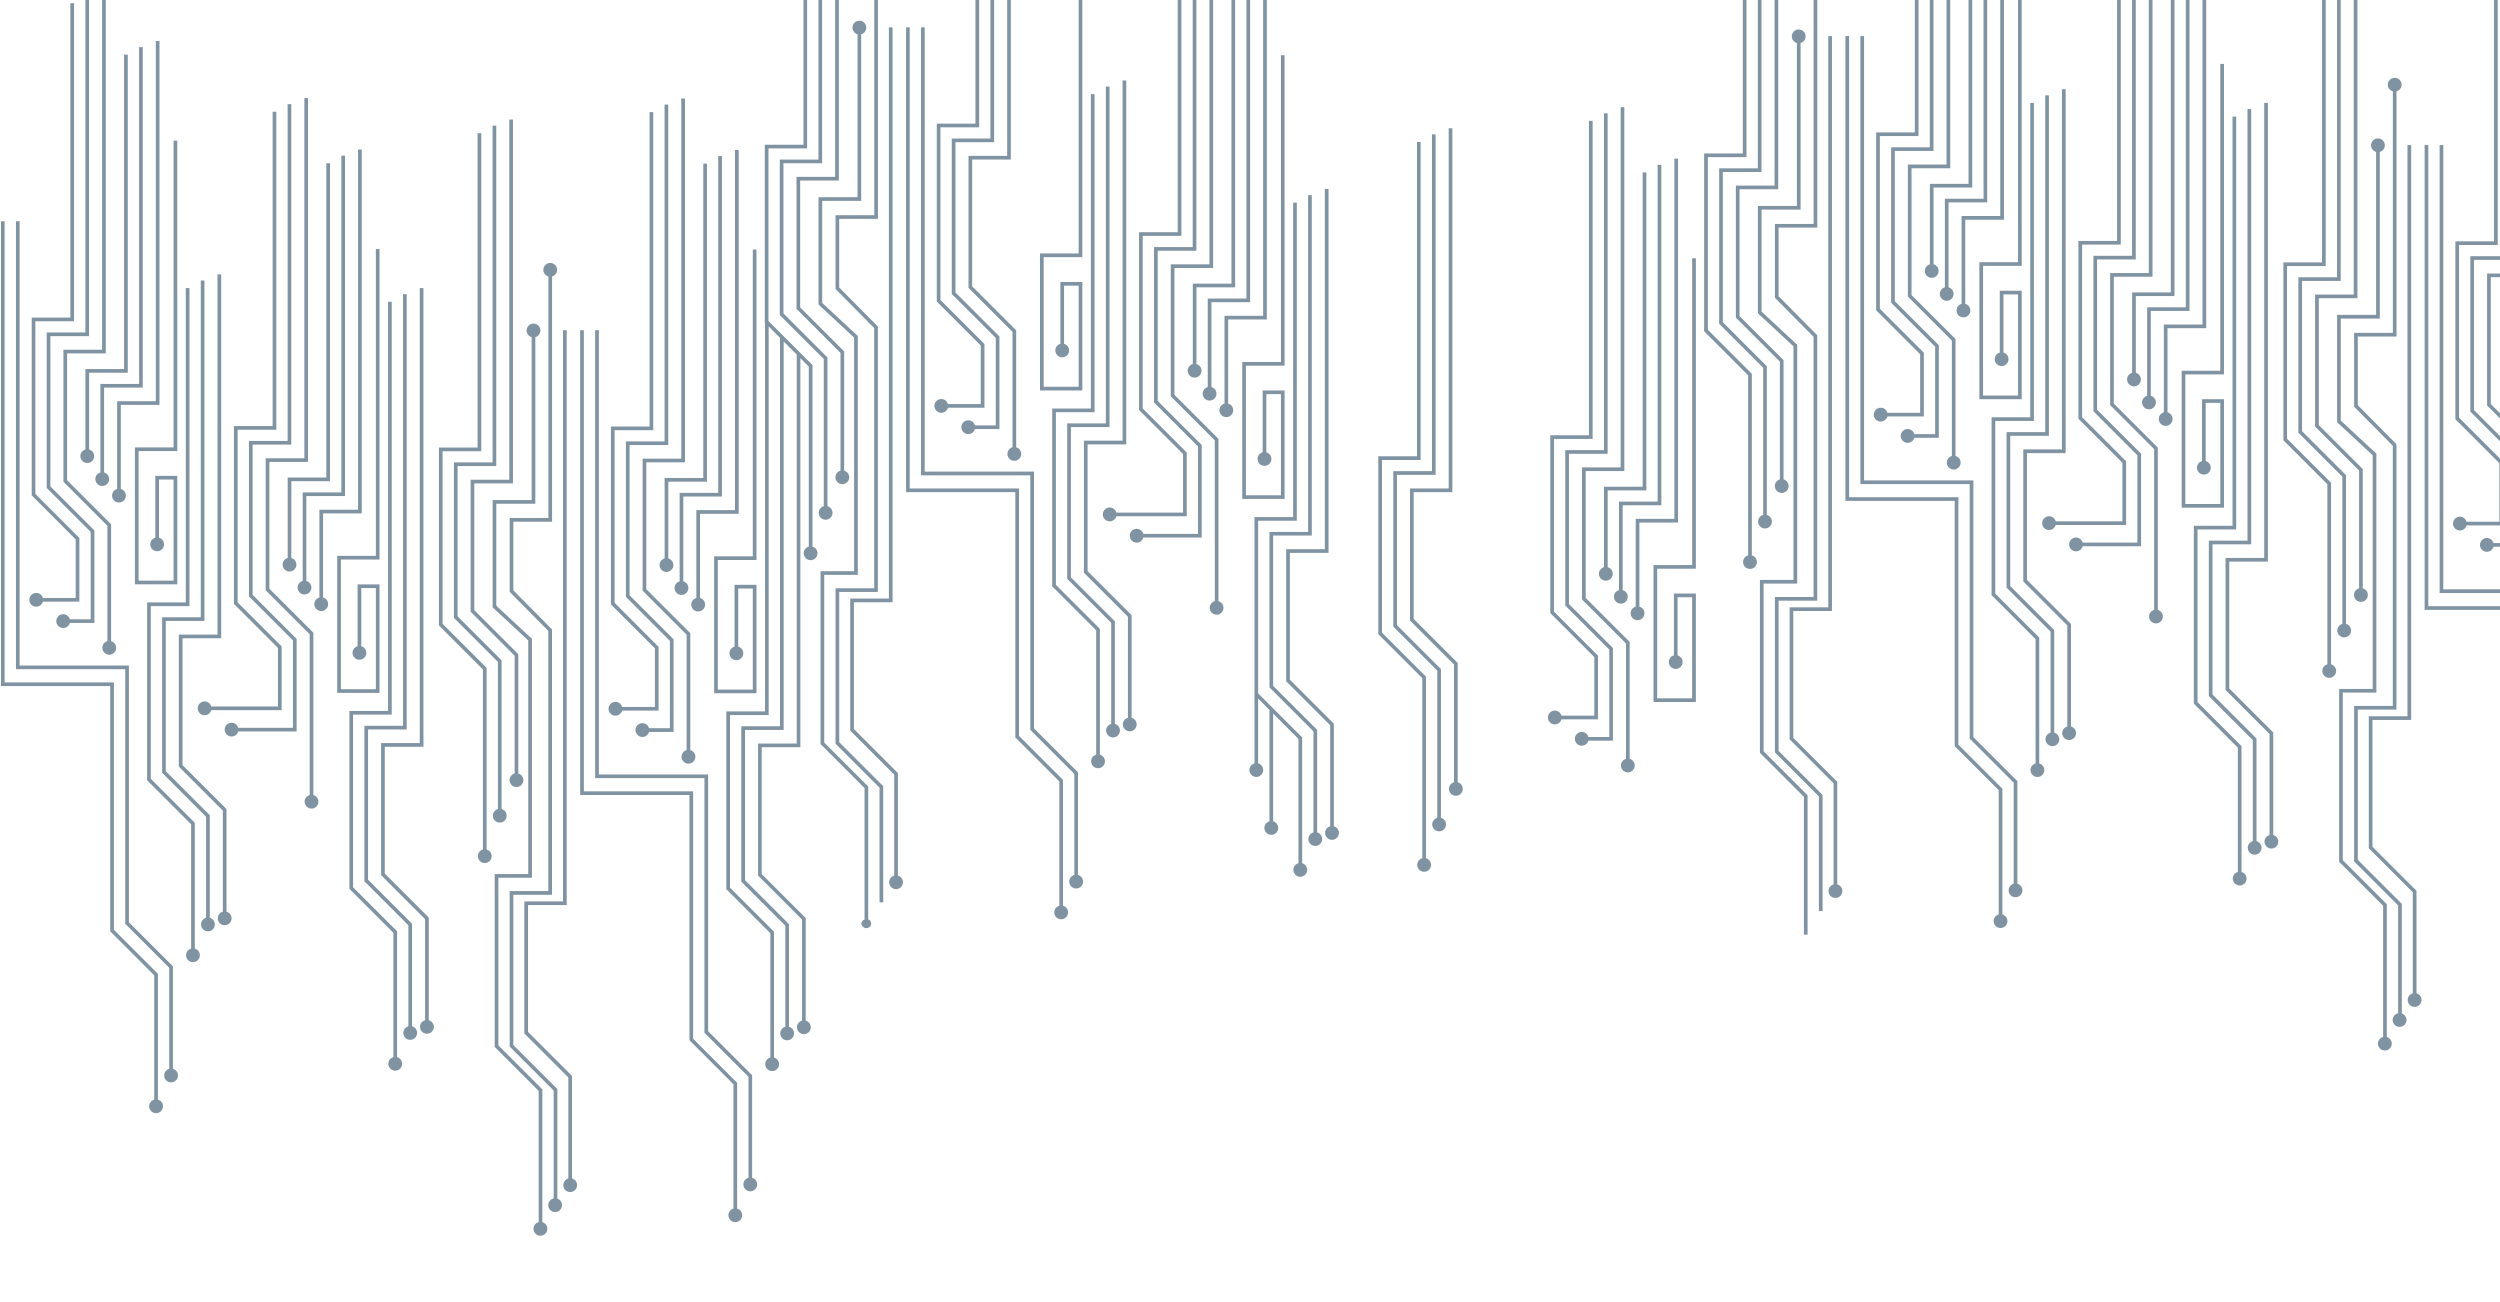 <?xml version="1.0" encoding="utf-8"?>
<!-- Generator: Adobe Illustrator 23.0.0, SVG Export Plug-In . SVG Version: 6.00 Build 0)  -->
<svg version="1.1" id="Layer_1" xmlns="http://www.w3.org/2000/svg" xmlns:xlink="http://www.w3.org/1999/xlink" x="0px" y="0px"
	 viewBox="0 0 2451 1276" style="enable-background:new 0 0 2451 1276;" xml:space="preserve">
<style type="text/css">
	.Drop_x0020_Shadow{fill:none;}
	.Outer_x0020_Glow_x0020_5_x0020_pt{fill:none;}
	.Blue_x0020_Neon{fill:none;stroke:#8AACDA;stroke-width:7;stroke-linecap:round;stroke-linejoin:round;}
	.Chrome_x0020_Highlight{fill:url(#SVGID_1_);stroke:#FFFFFF;stroke-width:0.363;stroke-miterlimit:1;}
	.Jive_GS{fill:#FFDD00;}
	.Alyssa_GS{fill:#A6D0E4;}
	.st0{opacity:0.55;}
	.st1{fill:#173B56;}
</style>
<linearGradient id="SVGID_1_" gradientUnits="userSpaceOnUse" x1="0" y1="0" x2="6.123234e-17" y2="-1">
	<stop  offset="0" style="stop-color:#656565"/>
	<stop  offset="0.618" style="stop-color:#1B1B1B"/>
	<stop  offset="0.629" style="stop-color:#545454"/>
	<stop  offset="0.983" style="stop-color:#3E3E3E"/>
</linearGradient>
<g class="st0">
	<path class="st1" d="M-241.66,824.27l-43.13-43.13V611.86h37.91V300.05h-3.6v308.21h-37.91v174.37l43.13,43.13v57.4h-32.19
		c-0.8-2.86-3.39-4.98-6.5-4.98c-3.74,0-6.78,3.04-6.78,6.78c0,3.73,3.04,6.77,6.78,6.77c3.11,0,5.71-2.12,6.5-4.98h35.79V824.27z"
		/>
	<path class="st1" d="M-270.1,626.43h37.91V292.66h-3.6v330.16h-37.91v152.42l43.13,43.14v85.68h-20.45
		c-0.79-2.86-3.39-4.97-6.51-4.97c-3.74,0-6.78,3.03-6.78,6.77c0,3.74,3.04,6.78,6.78,6.78c3.11,0,5.71-2.11,6.5-4.97h24.06v-90.78
		l-43.13-43.13V626.43z"/>
	<path class="st1" d="M-210.57,925.5V810.87l-43.14-43.14V643.39h37.91V286.65h-3.6v353.14h-37.91v129.45l43.13,43.13V925.5
		c-2.86,0.8-4.97,3.4-4.97,6.51c0,3.73,3.04,6.77,6.78,6.77c3.75,0,6.77-3.04,6.77-6.77C-205.6,928.91-207.71,926.3-210.57,925.5z"
		/>
	<path class="st1" d="M-235.74,737.57c-2.86,0.8-4.97,3.39-4.97,6.5c0,3.74,3.03,6.78,6.77,6.78c3.74,0,6.78-3.04,6.78-6.78
		c0-3.11-2.11-5.71-4.97-6.5v-75.24h37.91V350.52h-3.6v308.21h-37.91V737.57z"/>
	<path class="st1" d="M-221.04,760.1c-2.86,0.79-4.98,3.39-4.98,6.51c0,3.74,3.04,6.77,6.78,6.77c3.74,0,6.77-3.03,6.77-6.77
		c0-3.12-2.11-5.71-4.97-6.51v-83.2h37.91V343.12h-3.6v330.17h-37.91V760.1z"/>
	<path class="st1" d="M-201.04,776.32v-82.46h37.91V337.12h-3.61v353.13h-37.91v86.06c-2.86,0.8-4.98,3.39-4.98,6.51
		c0,3.74,3.04,6.77,6.78,6.77c3.74,0,6.77-3.03,6.77-6.77C-196.07,779.7-198.18,777.11-201.04,776.32z"/>
	<path class="st1" d="M-149.31,735.53h-37.91v134.28h41.52V763.46h-21.51v60.62c-2.86,0.78-4.98,3.39-4.98,6.51
		c0,3.73,3.03,6.76,6.78,6.76c3.74,0,6.77-3.03,6.77-6.76c0-3.13-2.11-5.71-4.97-6.51v-57.01h14.3v99.13h-34.3V739.13h37.91v-304.4
		h-3.61V735.53z"/>
	<path class="st1" d="M-410.28,1022.94V844.9l-43.14-43.13V632.5h37.91V320.68h-3.6v308.2h-37.91v174.38l43.14,43.14v176.54
		c-2.86,0.79-4.98,3.39-4.98,6.51c0,3.74,3.04,6.77,6.78,6.77c3.74,0,6.78-3.03,6.78-6.77
		C-405.31,1026.32-407.42,1023.74-410.28,1022.94z"/>
	<path class="st1" d="M-395.59,983.29V837.51l-43.13-43.13V647.06h37.91V313.29h-3.6v330.16h-37.91v152.41l43.13,43.14v144.28
		c-2.86,0.8-4.98,3.39-4.98,6.51c0,3.75,3.04,6.77,6.78,6.77s6.77-3.03,6.77-6.77C-390.62,986.67-392.73,984.08-395.59,983.29z"/>
	<path class="st1" d="M-379.19,948.44V831.51l-43.13-43.14V664.02h37.91V307.28h-3.6v353.13h-37.91v129.44l43.13,43.13v115.46
		c-2.86,0.79-4.97,3.39-4.97,6.5c0,3.74,3.03,6.78,6.77,6.78c3.74,0,6.78-3.04,6.78-6.78
		C-374.21,951.83-376.33,949.24-379.19,948.44z"/>
	<path class="st1" d="M154.83,1078.09V954.72l-43.14-43.13V669.02H4.54V216.93h-3.6v455.69h107.14v240.46l43.14,43.14v121.87
		c-2.86,0.8-4.98,3.39-4.98,6.5c0,3.74,3.04,6.77,6.78,6.77c3.74,0,6.77-3.03,6.77-6.77
		C159.8,1081.48,157.69,1078.88,154.83,1078.09z"/>
	<path class="st1" d="M531.72,1198.22v-130.18l-43.13-43.14V860.53h32.92V626.32l-34.92-32.44V493.86h38.25V330.51
		c2.86-0.79,4.97-3.39,4.97-6.5c0-3.75-3.03-6.78-6.77-6.78c-3.73,0-6.77,3.03-6.77,6.78c0,3.11,2.12,5.7,4.97,6.5v159.74h-38.25
		v105.2l34.92,32.45v229.04h-32.92v169.46l43.13,43.14v128.63c-2.91,0.76-5.07,3.37-5.07,6.53c0,3.75,3.04,6.78,6.77,6.78
		c3.75,0,6.79-3.03,6.79-6.78C536.6,1201.6,534.53,1199.04,531.72,1198.22z"/>
	<path class="st1" d="M546.43,1175.15v-107.47l-43.15-43.14v-147.3h37.91V617.08l-37.91-38.3v-67.3h37.98V271.07
		c2.85-0.8,4.97-3.39,4.97-6.51c0-3.74-3.04-6.77-6.77-6.77c-3.74,0-6.78,3.04-6.78,6.77c0,3.12,2.11,5.71,4.97,6.51v236.8h-37.97
		v72.39l37.91,38.3v255.07h-37.91v152.41l43.14,43.14v105.74c-3.06,0.65-5.36,3.36-5.36,6.62c0,3.73,3.03,6.76,6.77,6.76
		c3.73,0,6.78-3.03,6.78-6.76C551.01,1178.57,549.08,1176.08,546.43,1175.15z"/>
	<path class="st1" d="M169.51,1047.9V947.34l-43.13-43.14v-251.7H19.24V216.93h-3.61V656.1h107.15v249.59l43.14,43.14v99.07
		c-2.86,0.78-4.97,3.39-4.97,6.51c0,3.73,3.03,6.77,6.77,6.77c3.75,0,6.77-3.04,6.77-6.77
		C174.49,1051.28,172.38,1048.68,169.51,1047.9z"/>
	<path class="st1" d="M190.98,930.01V806.64l-43.14-43.14V594.23h37.91V282.42h-3.6v308.2h-37.91v174.37l43.13,43.14v121.88
		c-2.86,0.79-4.97,3.38-4.97,6.5c0,3.75,3.04,6.77,6.77,6.77c3.75,0,6.78-3.03,6.78-6.77C195.95,933.39,193.84,930.81,190.98,930.01
		z"/>
	<path class="st1" d="M205.67,899.81V799.25l-43.13-43.14V608.79h37.91V275.03h-3.61v330.16h-37.91V757.6l43.14,43.14v99.07
		c-2.86,0.79-4.97,3.39-4.97,6.51c0,3.74,3.03,6.77,6.77,6.77c3.74,0,6.78-3.03,6.78-6.77C210.64,903.2,208.53,900.6,205.67,899.81z
		"/>
	<path class="st1" d="M222.07,893.81V793.24l-43.13-43.13V625.76h37.91V269.02h-3.61v353.14h-37.91v129.44l43.14,43.13v99.08
		c-2.86,0.78-4.98,3.39-4.98,6.5c0,3.74,3.04,6.77,6.78,6.77c3.74,0,6.77-3.03,6.77-6.77C227.04,897.19,224.93,894.6,222.07,893.81z
		"/>
	<path class="st1" d="M35.52,594.83c3.11,0,5.71-2.11,6.5-4.97h35.8v-62.49l-43.14-43.14V314.95h37.91V3.14h-3.6v308.21H31.08
		v174.37l43.13,43.14v57.39H42.02c-0.79-2.86-3.38-4.97-6.5-4.97c-3.74,0-6.78,3.03-6.78,6.77
		C28.74,591.79,31.78,594.83,35.52,594.83z"/>
	<path class="st1" d="M45.77,478.33l43.14,43.13v85.68H68.46c-0.79-2.86-3.39-4.97-6.51-4.97c-3.74,0-6.78,3.03-6.78,6.77
		c0,3.74,3.04,6.78,6.78,6.78c3.11,0,5.71-2.11,6.51-4.97h24.06v-90.77l-43.13-43.13V329.52h37.91V-4.25h-3.6v330.17H45.77V478.33z"
		/>
	<path class="st1" d="M62.18,472.31l43.13,43.14V628.6c-2.86,0.79-4.98,3.39-4.98,6.5c0,3.75,3.04,6.78,6.78,6.78
		c3.75,0,6.78-3.03,6.78-6.78c0-3.12-2.11-5.7-4.97-6.5V513.96l-43.14-43.13V346.48h37.91V-10.26h-3.6v353.14H62.18V472.31z"/>
	<path class="st1" d="M83.74,440.65c-2.86,0.8-4.97,3.39-4.97,6.5c0,3.74,3.03,6.78,6.78,6.78c3.74,0,6.77-3.04,6.77-6.78
		c0-3.11-2.11-5.71-4.97-6.5v-75.24h37.91V53.6h-3.61v308.21H83.74V440.65z"/>
	<path class="st1" d="M98.44,463.18c-2.86,0.79-4.97,3.38-4.97,6.5c0,3.74,3.04,6.78,6.77,6.78c3.74,0,6.78-3.04,6.78-6.78
		c0-3.12-2.11-5.71-4.97-6.5v-83.2h37.91V46.22h-3.6v330.16H98.44V463.18z"/>
	<path class="st1" d="M114.83,479.4c-2.86,0.8-4.97,3.39-4.97,6.51c0,3.74,3.04,6.77,6.78,6.77c3.74,0,6.78-3.03,6.78-6.77
		c0-3.12-2.12-5.71-4.98-6.51v-82.46h37.92V40.2h-3.61v353.14h-37.91V479.4z"/>
	<path class="st1" d="M132.27,572.89h41.51V466.55h-21.51v60.62c-2.86,0.79-4.98,3.38-4.98,6.5c0,3.74,3.04,6.77,6.77,6.77
		c3.74,0,6.78-3.03,6.78-6.77c0-3.11-2.11-5.7-4.97-6.5v-57.02h14.3v99.13h-34.3V442.22h37.91v-304.4h-3.61v300.8h-37.91V572.89z"/>
	<path class="st1" d="M-79.28,753.73h32.92V519.52l-34.92-32.45V387.05h38.25V223.7c2.86-0.8,4.97-3.39,4.97-6.51
		c0-3.74-3.03-6.77-6.77-6.77c-3.74,0-6.77,3.03-6.77,6.77c0,3.12,2.11,5.71,4.97,6.51v159.75h-38.25v105.19l34.92,32.44v229.04
		h-32.92v169.47l43.13,43.13v135.16h3.61V961.23l-43.13-43.13V753.73z"/>
	<path class="st1" d="M-64.58,770.42h37.91V510.27l-37.91-38.29v-67.3h37.97V164.26c2.86-0.8,4.97-3.39,4.97-6.5
		c0-3.74-3.04-6.78-6.78-6.78c-3.74,0-6.77,3.03-6.77,6.78c0,3.12,2.11,5.71,4.97,6.5v236.8h-37.97v72.38l37.91,38.3v255.07h-37.91
		v152.41l43.13,43.14v112.35h3.6V960.87l-43.13-43.13V770.42z"/>
	<path class="st1" d="M-7.04,1048.59V948.02l-43.13-43.13V780.55h37.91V216.93h-3.6v560.01h-37.91v129.44l43.13,43.14v99.07
		c-2.86,0.8-4.97,3.39-4.97,6.51c0,3.74,3.03,6.77,6.77,6.77c3.75,0,6.78-3.03,6.78-6.77C-2.07,1051.97-4.18,1049.38-7.04,1048.59z"
		/>
	<path class="st1" d="M-90.8,726.03V547.99l-43.14-43.14V335.58h37.91V23.77h-3.6v308.21h-37.91v174.36l43.13,43.14v176.54
		c-2.86,0.8-4.97,3.39-4.97,6.51c0,3.74,3.03,6.78,6.78,6.78c3.74,0,6.77-3.04,6.77-6.78C-85.83,729.43-87.94,726.83-90.8,726.03z"
		/>
	<path class="st1" d="M-84.69,692.88c0,3.75,3.04,6.78,6.78,6.78c3.74,0,6.78-3.03,6.78-6.78c0-3.11-2.12-5.71-4.98-6.51V540.6
		l-43.13-43.14V350.15h37.91V16.38h-3.6v330.16h-37.91v152.41l43.14,43.14v144.28C-82.57,687.17-84.69,689.77-84.69,692.88z"/>
	<path class="st1" d="M-106.44,492.95l43.13,43.13v115.45c-2.86,0.79-4.98,3.39-4.98,6.5c0,3.75,3.04,6.78,6.77,6.78
		c3.74,0,6.78-3.03,6.78-6.78c0-3.11-2.12-5.7-4.97-6.5V534.59l-43.14-43.14V367.12h37.91V10.37h-3.61v353.14h-37.91V492.95z"/>
	<path class="st1" d="M389.28,1036.39V913.02l-43.13-43.13V700.61h37.91V295.82h-3.6V697h-37.91v174.38l43.13,43.14v121.87
		c-2.86,0.78-4.97,3.39-4.97,6.5c0,3.74,3.03,6.79,6.78,6.79c3.74,0,6.77-3.04,6.77-6.79
		C394.25,1039.77,392.14,1037.18,389.28,1036.39z"/>
	<path class="st1" d="M403.97,1006.19V905.63l-43.13-43.14V715.17h37.91V288.43h-3.6v423.15h-37.91v152.41l43.13,43.13v99.07
		c-2.86,0.79-4.97,3.39-4.97,6.5c0,3.74,3.04,6.77,6.77,6.77c3.74,0,6.78-3.03,6.78-6.77
		C408.95,1009.58,406.83,1006.98,403.97,1006.19z"/>
	<path class="st1" d="M420.37,1000.18V899.62l-43.13-43.14V732.14h37.91V282.42h-3.61v446.11h-37.91v129.45l43.14,43.13v99.07
		c-2.86,0.8-4.97,3.39-4.97,6.51c0,3.74,3.03,6.77,6.77,6.77c3.74,0,6.78-3.03,6.78-6.77
		C425.35,1003.58,423.23,1000.97,420.37,1000.18z"/>
	<path class="st1" d="M272.51,692.63h-65.39c-0.8-2.86-3.39-4.98-6.51-4.98c-3.74,0-6.78,3.04-6.78,6.77c0,3.75,3.03,6.78,6.78,6.78
		c3.11,0,5.71-2.11,6.51-4.97h68.99v-62.49l-43.13-43.14V421.33h37.91V109.52h-3.61v308.2h-37.91V592.1l43.14,43.13V692.63z"/>
	<path class="st1" d="M247.68,435.9h37.91V102.13h-3.61V432.3h-37.91v152.41l43.13,43.13v85.68h-53.66
		c-0.79-2.86-3.39-4.97-6.5-4.97c-3.74,0-6.77,3.03-6.77,6.77c0,3.74,3.03,6.77,6.77,6.77c3.12,0,5.71-2.12,6.5-4.98h57.27v-90.77
		l-43.14-43.14V435.9z"/>
	<path class="st1" d="M307.22,779.48V620.34l-43.14-43.13V452.86h37.91V96.12h-3.6v353.14h-37.91V578.7l43.13,43.13v157.65
		c-2.86,0.79-4.97,3.38-4.97,6.49c0,3.75,3.03,6.78,6.77,6.78c3.74,0,6.78-3.03,6.78-6.78
		C312.19,782.87,310.08,780.27,307.22,779.48z"/>
	<path class="st1" d="M282.04,547.04c-2.86,0.8-4.97,3.38-4.97,6.5c0,3.74,3.03,6.78,6.77,6.78c3.74,0,6.77-3.04,6.77-6.78
		c0-3.12-2.11-5.71-4.97-6.5V471.8h37.91V159.99h-3.61V468.2h-37.91V547.04z"/>
	<path class="st1" d="M296.74,569.57c-2.86,0.79-4.97,3.38-4.97,6.5c0,3.75,3.04,6.78,6.77,6.78c3.74,0,6.78-3.03,6.78-6.78
		c0-3.12-2.11-5.71-4.97-6.5v-83.2h37.91V152.6h-3.6v330.16h-37.91V569.57z"/>
	<path class="st1" d="M316.74,585.79v-82.46h37.92V146.59h-3.61v353.13h-37.91v86.07c-2.86,0.79-4.97,3.39-4.97,6.51
		c0,3.74,3.03,6.77,6.77,6.77c3.75,0,6.78-3.03,6.78-6.77C321.72,589.17,319.6,586.58,316.74,585.79z"/>
	<path class="st1" d="M372.08,572.93h-21.51v60.62c-2.86,0.79-4.97,3.39-4.97,6.5c0,3.74,3.04,6.78,6.77,6.78
		c3.74,0,6.78-3.04,6.78-6.78c0-3.11-2.11-5.71-4.97-6.5v-57.02h14.31v99.13h-34.3V548.6h37.91V244.2h-3.6v300.8h-37.91v134.28
		h41.51V572.93z"/>
	<path class="st1" d="M722.69,1184.9v-123.36l-43.13-43.14V775.83H572.4v-452.1h-3.6v455.7h107.15v240.46l43.14,43.14v121.87
		c-2.86,0.8-4.98,3.37-4.98,6.5c0,3.74,3.04,6.77,6.78,6.77c3.74,0,6.77-3.03,6.77-6.77
		C727.66,1188.28,725.55,1185.69,722.69,1184.9z"/>
	<path class="st1" d="M737.39,1154.71v-100.56l-43.14-43.14V759.3H587.09V323.73h-3.6v439.17h107.15v249.59l43.15,43.14v99.07
		c-2.87,0.8-4.98,3.39-4.98,6.51c0,3.73,3.04,6.77,6.77,6.77c3.75,0,6.77-3.04,6.77-6.77
		C742.35,1158.09,740.24,1155.5,737.39,1154.71z"/>
	<path class="st1" d="M603.39,701.64c3.11,0,5.71-2.11,6.5-4.97h35.79v-62.49l-43.13-43.14V421.76h37.91v-311.8h-3.61v308.2h-37.9
		v174.37l43.13,43.13v57.4h-32.19c-0.79-2.86-3.39-4.97-6.5-4.97c-3.75,0-6.79,3.04-6.79,6.78
		C596.6,698.6,599.64,701.64,603.39,701.64z"/>
	<path class="st1" d="M613.64,585.14l43.12,43.14v85.67h-20.45c-0.79-2.86-3.39-4.97-6.5-4.97c-3.75,0-6.78,3.03-6.78,6.77
		c0,3.74,3.04,6.78,6.78,6.78c3.11,0,5.71-2.11,6.5-4.97h24.06v-90.78l-43.13-43.13V436.33h37.91V102.57h-3.6v330.16h-37.91V585.14z
		"/>
	<path class="st1" d="M630.03,579.13l43.13,43.13V735.4c-2.86,0.8-4.97,3.39-4.97,6.51c0,3.74,3.04,6.77,6.78,6.77
		c3.75,0,6.77-3.03,6.77-6.77c0-3.11-2.11-5.71-4.97-6.51V620.77l-43.13-43.14V453.29h37.91V96.55h-3.59v353.14h-37.92V579.13z"/>
	<path class="st1" d="M651.6,547.46c-2.86,0.8-4.97,3.39-4.97,6.51c0,3.74,3.03,6.77,6.77,6.77c3.74,0,6.77-3.03,6.77-6.77
		c0-3.12-2.11-5.71-4.97-6.51v-75.24h37.91V160.42h-3.6v308.21H651.6V547.46z"/>
	<path class="st1" d="M666.3,570c-2.86,0.79-4.98,3.38-4.98,6.5c0,3.74,3.04,6.78,6.77,6.78c3.74,0,6.78-3.04,6.78-6.78
		c0-3.12-2.11-5.71-4.98-6.5v-83.2h37.91V153.02h-3.61v330.17H666.3V570z"/>
	<path class="st1" d="M682.7,586.21c-2.86,0.8-4.98,3.39-4.98,6.51c0,3.74,3.04,6.77,6.78,6.77c3.75,0,6.77-3.03,6.77-6.77
		c0-3.12-2.11-5.71-4.98-6.51v-82.46h37.91V147.02h-3.61v353.13H682.7V586.21z"/>
	<path class="st1" d="M700.13,679.7h41.52V573.36h-21.51v60.62c-2.86,0.78-4.98,3.38-4.98,6.51c0,3.74,3.03,6.77,6.77,6.77
		c3.75,0,6.77-3.03,6.77-6.77c0-3.12-2.11-5.71-4.96-6.51v-57.01h14.3v99.13h-34.3V549.03h37.91v-304.4h-3.61v300.79h-37.91V679.7z"
		/>
	<path class="st1" d="M560.82,1155.39v-100.56l-43.14-43.14V887.35h37.91V323.73h-3.61v560.02h-37.91v129.45l43.13,43.13v99.07
		c-2.86,0.8-4.97,3.39-4.97,6.5c0,3.76,3.03,6.79,6.77,6.79c3.75,0,6.77-3.03,6.77-6.79
		C565.79,1158.78,563.68,1156.19,560.82,1155.39z"/>
	<path class="st1" d="M477.06,832.84V654.8l-43.14-43.13V442.39h37.91V130.58h-3.6v308.2h-37.91v174.38l43.13,43.13v176.54
		c-2.86,0.79-4.97,3.39-4.97,6.51c0,3.74,3.03,6.77,6.77,6.77c3.75,0,6.78-3.03,6.78-6.77
		C482.04,836.22,479.93,833.63,477.06,832.84z"/>
	<path class="st1" d="M483.18,799.69c0,3.75,3.04,6.78,6.77,6.78c3.75,0,6.77-3.03,6.77-6.78c0-3.12-2.11-5.71-4.97-6.5V647.41
		l-43.13-43.13V456.96h37.91V123.19h-3.6v330.17h-37.91v152.41l43.13,43.13v144.29C485.29,793.98,483.18,796.58,483.18,799.69z"/>
	<path class="st1" d="M461.42,599.75l43.13,43.14v115.45c-2.86,0.79-4.98,3.39-4.98,6.5c0,3.75,3.03,6.78,6.77,6.78
		c3.75,0,6.78-3.03,6.78-6.78c0-3.11-2.11-5.7-4.98-6.5V641.4l-43.13-43.14V473.92h37.91V117.18h-3.61v353.13h-37.91V599.75z"/>
	<path class="st1" d="M1042.17,887.99V764.62l-43.13-43.13V478.92H891.88V26.82h-3.59v455.7h107.14v240.46l43.14,43.14v121.87
		c-2.86,0.79-4.98,3.39-4.98,6.51c0,3.73,3.04,6.77,6.78,6.77c3.75,0,6.77-3.04,6.77-6.77
		C1047.15,891.38,1045.03,888.78,1042.17,887.99z"/>
	<path class="st1" d="M1056.86,857.79V757.24l-43.13-43.14V462.39H906.58V26.82h-3.61v439.17h107.15v249.6l43.13,43.13v99.07
		c-2.87,0.79-4.97,3.39-4.97,6.51c0,3.74,3.03,6.77,6.77,6.77c3.75,0,6.78-3.04,6.78-6.77
		C1061.83,861.19,1059.73,858.59,1056.86,857.79z"/>
	<path class="st1" d="M1078.32,739.9V616.54l-43.14-43.14V404.12h37.91V92.32h-3.59v308.2h-37.91v174.37l43.13,43.14V739.9
		c-2.86,0.79-4.97,3.38-4.97,6.5c0,3.74,3.03,6.78,6.77,6.78c3.75,0,6.78-3.03,6.78-6.78
		C1083.29,743.29,1081.19,740.7,1078.32,739.9z"/>
	<path class="st1" d="M1093.01,709.7V609.14L1049.88,566V418.69h37.91V84.93h-3.61v330.16h-37.91V567.5l43.14,43.14v99.07
		c-2.86,0.8-4.98,3.39-4.98,6.51c0,3.74,3.04,6.77,6.78,6.77c3.73,0,6.77-3.04,6.77-6.77
		C1097.98,713.09,1095.88,710.5,1093.01,709.7z"/>
	<path class="st1" d="M1109.41,703.7V603.13L1066.28,560V435.66h37.91V78.92h-3.61v353.14h-37.91v129.44l43.14,43.13v99.08
		c-2.86,0.79-4.98,3.39-4.98,6.5c0,3.74,3.04,6.77,6.78,6.77s6.77-3.03,6.77-6.77C1114.39,707.09,1112.28,704.5,1109.41,703.7z"/>
	<path class="st1" d="M922.87,404.72c3.12,0,5.71-2.11,6.51-4.97h35.79v-62.49l-43.14-43.14V124.85h37.91v-311.81h-3.61v308.21
		h-37.91v174.37l43.13,43.14v57.39h-32.19c-0.79-2.86-3.39-4.97-6.51-4.97c-3.74,0-6.78,3.03-6.78,6.77
		C916.08,401.68,919.13,404.72,922.87,404.72z"/>
	<path class="st1" d="M933.12,288.22l43.14,43.13v85.68H955.8c-0.79-2.86-3.39-4.97-6.51-4.97c-3.74,0-6.77,3.03-6.77,6.77
		c0,3.74,3.04,6.78,6.77,6.78c3.11,0,5.71-2.11,6.51-4.97h24.05v-90.77l-43.13-43.13V139.42h37.91v-333.77h-3.61v330.17h-37.91
		V288.22z"/>
	<path class="st1" d="M949.52,282.21l43.13,43.14V438.5c-2.86,0.79-4.98,3.39-4.98,6.5c0,3.74,3.04,6.78,6.78,6.78
		c3.75,0,6.78-3.03,6.78-6.78c0-3.11-2.11-5.7-4.97-6.5V323.86l-43.14-43.13V156.38h37.9v-356.74h-3.59v353.14h-37.91V282.21z"/>
	<path class="st1" d="M1061.13,276.45h-21.52v60.62c-2.86,0.8-4.97,3.39-4.97,6.5c0,3.74,3.04,6.77,6.77,6.77
		c3.74,0,6.77-3.03,6.77-6.77c0-3.11-2.11-5.7-4.97-6.5v-57.02h14.31v99.13h-34.31V252.12h37.91v-304.4h-3.61v300.79h-37.91v134.28
		h41.52V276.45z"/>
	<path class="st1" d="M808.07,563.63h32.92V329.41l-34.92-32.45V196.94h38.25V33.6c2.86-0.8,4.98-3.39,4.98-6.51
		c0-3.74-3.04-6.77-6.77-6.77c-3.75,0-6.78,3.03-6.78,6.77c0,3.12,2.11,5.72,4.98,6.51v159.75h-38.26v105.19l34.92,32.44v229.04
		h-32.92v169.47l43.13,43.13v129c0,0,0.5-0.08,0,0c-1.8,0.28-5.31,3.68-1.21,7.35c0.39,0.34,1.71,1,2.92,1
		c0.91,0.01,2.82-0.71,3.22-1.09c3.46-3.22,0.43-7.04-0.85-7.27c-0.15-0.03-0.47-0.19-0.47-0.19v-130.3l-43.13-43.13V563.63z"/>
	<path class="st1" d="M822.76,580.32h37.91V320.16l-37.91-38.29v-67.3h37.97V-25.84c2.86-0.8,4.98-3.39,4.98-6.5
		c0-3.75-3.04-6.78-6.78-6.78c-3.74,0-6.77,3.04-6.77,6.78c0,3.11,2.11,5.71,4.98,6.5v236.8h-37.98v72.38l37.91,38.3v255.07h-37.91
		v152.41l43.14,43.14v112.35h3.6V770.77l-43.13-43.13V580.32z"/>
	<path class="st1" d="M880.3,858.49V757.92l-43.13-43.14V590.44h37.91V26.82h-3.61v560.01h-37.91v129.45l43.13,43.13v99.07
		c-2.86,0.79-4.98,3.39-4.98,6.5c0,3.74,3.04,6.77,6.77,6.77c3.75,0,6.78-3.03,6.78-6.77C885.28,861.88,883.16,859.28,880.3,858.49z
		"/>
	<path class="st1" d="M796.55,535.92V357.89l-43.14-43.14V145.48h37.91v-311.81h-3.61v308.21h-37.91v174.37l0.21,0.21v380.98h-37.91
		V871.8l43.13,43.14v121.87c-2.86,0.8-4.97,3.39-4.97,6.5c0,3.75,3.03,6.79,6.77,6.79c3.74,0,6.78-3.04,6.78-6.79
		c0-3.11-2.12-5.7-4.98-6.5V913.44l-43.14-43.13V701.04h37.91V320.05l11.09,11.09V712h-37.91v152.41l43.15,43.14v99.07
		c-2.87,0.8-4.98,3.39-4.98,6.5c0,3.75,3.03,6.79,6.77,6.79c3.73,0,6.77-3.04,6.77-6.79c0-3.11-2.11-5.7-4.97-6.5V906.06
		l-43.12-43.15V715.61h37.9V334.75l12.8,12.8v381.41H743.2v129.45l43.13,43.14v99.07c-2.86,0.8-4.98,3.39-4.98,6.5
		c0,3.75,3.04,6.77,6.78,6.77c3.74,0,6.77-3.03,6.77-6.77c0-3.11-2.11-5.71-4.98-6.5V900.04l-43.13-43.13V732.57h37.91V351.15
		l8.23,8.23v176.54c-2.86,0.8-4.98,3.39-4.98,6.51c0,3.74,3.04,6.77,6.78,6.77c3.74,0,6.77-3.03,6.77-6.77
		C801.51,539.32,799.4,536.72,796.55,535.92z"/>
	<path class="st1" d="M802.66,502.78c0,3.74,3.04,6.78,6.78,6.78c3.74,0,6.77-3.04,6.77-6.78c0-3.11-2.12-5.71-4.98-6.51V350.5
		l-43.14-43.14V160.05h37.91v-333.77h-3.61v330.16H764.5v152.41l43.13,43.13v144.28C804.77,497.07,802.66,499.67,802.66,502.78z"/>
	<path class="st1" d="M780.9,302.84l43.13,43.14v115.45c-2.86,0.79-4.98,3.39-4.98,6.5c0,3.74,3.04,6.78,6.77,6.78
		c3.74,0,6.78-3.04,6.78-6.78c0-3.11-2.12-5.7-4.98-6.5V344.49l-43.13-43.14V177.01h37.91v-356.74h-3.61V173.4H780.9V302.84z"/>
	<path class="st1" d="M1276.63,846.29V722.92l-43.14-43.14v-47.54V510.51h37.91V198.7h-3.6v308.2h-37.91v125.35v49.02v67.16
		c-2.86,0.79-4.98,3.39-4.98,6.5c0,3.74,3.04,6.77,6.77,6.77c3.74,0,6.78-3.04,6.78-6.77c0-3.12-2.11-5.71-4.98-6.5v-63.56
		l11.09,11.09v109.25c-2.87,0.79-4.97,3.39-4.97,6.5c0,3.74,3.03,6.77,6.77,6.77c3.75,0,6.78-3.03,6.78-6.77
		c0-3.11-2.11-5.71-4.97-6.5V699.57l24.83,24.84v121.88c-2.86,0.79-4.97,3.38-4.97,6.49c0,3.75,3.03,6.78,6.77,6.78
		c3.75,0,6.77-3.03,6.77-6.78C1281.59,849.68,1279.49,847.08,1276.63,846.29z"/>
	<path class="st1" d="M1291.31,816.09V715.53l-43.13-43.14V525.07h37.9V191.31h-3.6v330.17h-37.91v152.41l43.13,43.13v99.07
		c-2.86,0.79-4.98,3.39-4.98,6.5c0,3.75,3.04,6.77,6.77,6.77c3.74,0,6.78-3.03,6.78-6.77
		C1296.29,819.48,1294.17,816.88,1291.31,816.09z"/>
	<path class="st1" d="M1307.71,810.08V709.51l-43.13-43.13V542.04h37.91V185.3h-3.61v353.14h-37.91v129.44l43.14,43.14v99.07
		c-2.87,0.8-4.98,3.39-4.98,6.51c0,3.74,3.04,6.78,6.78,6.78c3.74,0,6.78-3.04,6.78-6.78
		C1312.7,813.47,1310.58,810.87,1307.71,810.08z"/>
	<path class="st1" d="M1159.86,502.53h-65.39c-0.79-2.86-3.39-4.97-6.51-4.97c-3.74,0-6.77,3.03-6.77,6.77
		c0,3.75,3.03,6.78,6.77,6.78c3.11,0,5.71-2.11,6.51-4.97h69v-62.49l-43.13-43.14V231.23h37.91V-80.58h-3.61v308.2h-37.9V402
		l43.13,43.13V502.53z"/>
	<path class="st1" d="M1135.02,245.8h37.91V-87.97h-3.61v330.17h-37.9v152.41l43.13,43.13v85.68h-53.65
		c-0.8-2.86-3.39-4.97-6.51-4.97c-3.75,0-6.77,3.03-6.77,6.77c0,3.74,3.03,6.77,6.77,6.77c3.11,0,5.71-2.12,6.51-4.97h57.27v-90.77
		l-43.14-43.14V245.8z"/>
	<path class="st1" d="M1194.56,589.38V430.24l-43.13-43.13V262.76h37.9V-93.98h-3.59v353.14h-37.91v129.44l43.13,43.13v157.65
		c-2.85,0.79-4.97,3.38-4.97,6.5c0,3.75,3.04,6.78,6.78,6.78c3.74,0,6.77-3.03,6.77-6.78
		C1199.53,592.76,1197.43,590.17,1194.56,589.38z"/>
	<path class="st1" d="M1169.39,356.93c-2.86,0.8-4.96,3.39-4.96,6.51c0,3.74,3.02,6.78,6.78,6.78c3.74,0,6.77-3.04,6.77-6.78
		c0-3.12-2.11-5.71-4.97-6.51v-75.24h37.91V-30.11h-3.6v308.21h-37.91V356.93z"/>
	<path class="st1" d="M1184.08,379.46c-2.86,0.79-4.97,3.38-4.97,6.5c0,3.75,3.03,6.77,6.77,6.77c3.74,0,6.78-3.03,6.78-6.77
		c0-3.12-2.11-5.71-4.98-6.5v-83.2h37.91V-37.5h-3.61v330.16h-37.91V379.46z"/>
	<path class="st1" d="M1204.08,395.68v-82.46H1242V-43.51h-3.6v353.14h-37.91v86.06c-2.86,0.79-4.98,3.39-4.98,6.51
		c0,3.74,3.03,6.77,6.77,6.77c3.75,0,6.78-3.03,6.78-6.77C1209.06,399.07,1206.95,396.48,1204.08,395.68z"/>
	<path class="st1" d="M1259.43,382.83h-21.52v60.62c-2.85,0.79-4.97,3.39-4.97,6.5c0,3.74,3.04,6.78,6.77,6.78s6.78-3.04,6.78-6.78
		c0-3.11-2.12-5.71-4.98-6.5v-57.02h14.31v99.13h-34.31V358.5h37.91V54.1h-3.6v300.8h-37.91v134.28h41.51V382.83z"/>
</g>
<g class="st0">
	<path class="st1" d="M1566.64,642.74l-43.13-43.13V430.32h37.91V118.52h-3.6v308.21h-37.91V601.1l43.13,43.13v57.4h-32.19
		c-0.8-2.86-3.39-4.98-6.5-4.98c-3.74,0-6.78,3.04-6.78,6.78c0,3.73,3.04,6.77,6.78,6.77c3.11,0,5.71-2.12,6.5-4.98h35.79V642.74z"
		/>
	<path class="st1" d="M1538.2,444.9h37.91V111.13h-3.6v330.16h-37.91V593.7l43.13,43.14v85.68h-20.45
		c-0.79-2.86-3.39-4.97-6.51-4.97c-3.74,0-6.78,3.03-6.78,6.77c0,3.74,3.04,6.78,6.78,6.78c3.11,0,5.71-2.11,6.5-4.97h24.06v-90.78
		l-43.13-43.13V444.9z"/>
	<path class="st1" d="M1597.73,743.97V629.34l-43.14-43.14V461.86h37.91V105.12h-3.6v353.14h-37.91V587.7l43.13,43.13v113.14
		c-2.86,0.8-4.97,3.4-4.97,6.51c0,3.73,3.04,6.77,6.78,6.77c3.75,0,6.77-3.04,6.77-6.77C1602.7,747.37,1600.6,744.77,1597.73,743.97
		z"/>
	<path class="st1" d="M1572.56,556.03c-2.86,0.8-4.97,3.39-4.97,6.5c0,3.74,3.03,6.78,6.77,6.78c3.74,0,6.78-3.04,6.78-6.78
		c0-3.11-2.11-5.71-4.97-6.5v-75.24h37.91V168.99h-3.6v308.21h-37.91V556.03z"/>
	<path class="st1" d="M1587.26,578.56c-2.86,0.79-4.98,3.39-4.98,6.51c0,3.74,3.04,6.77,6.78,6.77c3.74,0,6.77-3.03,6.77-6.77
		c0-3.12-2.11-5.71-4.97-6.51v-83.2h37.91V161.59h-3.6v330.17h-37.91V578.56z"/>
	<path class="st1" d="M1607.26,594.78v-82.46h37.91V155.59h-3.61v353.13h-37.91v86.06c-2.86,0.8-4.98,3.39-4.98,6.51
		c0,3.74,3.04,6.77,6.78,6.77s6.77-3.03,6.77-6.77C1612.24,598.17,1610.12,595.57,1607.26,594.78z"/>
	<path class="st1" d="M1659,553.99h-37.91v134.28h41.52V581.93h-21.51v60.62c-2.86,0.78-4.98,3.39-4.98,6.51
		c0,3.73,3.03,6.76,6.78,6.76c3.74,0,6.77-3.03,6.77-6.76c0-3.13-2.11-5.71-4.97-6.51v-57.01h14.3v99.13h-34.3V557.59h37.91v-304.4
		H1659V553.99z"/>
	<path class="st1" d="M1398.02,841.41V663.36l-43.14-43.13V450.96h37.91V139.15h-3.6v308.2h-37.91v174.38l43.14,43.14v176.54
		c-2.86,0.79-4.98,3.39-4.98,6.51c0,3.74,3.04,6.77,6.78,6.77c3.74,0,6.78-3.03,6.78-6.77C1403,844.79,1400.88,842.2,1398.02,841.41
		z"/>
	<path class="st1" d="M1412.71,801.75V655.98l-43.13-43.13V465.53h37.91V131.76h-3.6v330.16h-37.91v152.41l43.13,43.14v144.28
		c-2.86,0.8-4.98,3.39-4.98,6.51c0,3.75,3.04,6.77,6.78,6.77s6.77-3.03,6.77-6.77C1417.68,805.14,1415.57,802.54,1412.71,801.75z"/>
	<path class="st1" d="M1429.11,766.91V649.97l-43.13-43.14V482.49h37.91V125.75h-3.6v353.13h-37.91v129.44l43.13,43.13v115.46
		c-2.86,0.79-4.97,3.39-4.97,6.5c0,3.74,3.03,6.78,6.78,6.78c3.74,0,6.78-3.04,6.78-6.78
		C1434.09,770.3,1431.97,767.71,1429.11,766.91z"/>
	<path class="st1" d="M1963.13,896.56V773.19l-43.14-43.13V487.48h-107.15V35.39h-3.6v455.69h107.14v240.46l43.14,43.14v121.87
		c-2.86,0.8-4.98,3.39-4.98,6.5c0,3.74,3.04,6.77,6.78,6.77c3.74,0,6.78-3.03,6.78-6.77
		C1968.11,899.95,1965.99,897.34,1963.13,896.56z"/>
	<path class="st1" d="M2340.02,1016.68V886.51l-43.13-43.14V679h32.92V444.78l-34.92-32.44V312.33h38.25V148.97
		c2.86-0.79,4.97-3.39,4.97-6.5c0-3.75-3.03-6.78-6.77-6.78c-3.73,0-6.77,3.03-6.77,6.78c0,3.11,2.12,5.7,4.97,6.5v159.74h-38.25
		v105.2l34.92,32.45V675.4h-32.92v169.46l43.13,43.14v128.63c-2.91,0.76-5.07,3.37-5.07,6.53c0,3.75,3.04,6.77,6.77,6.77
		c3.75,0,6.79-3.03,6.79-6.77C2344.9,1020.07,2342.83,1017.51,2340.02,1016.68z"/>
	<path class="st1" d="M2354.73,993.62V886.15l-43.15-43.14v-147.3h37.91V435.55l-37.91-38.3v-67.3h37.98V89.54
		c2.85-0.8,4.97-3.39,4.97-6.51c0-3.74-3.04-6.77-6.77-6.77c-3.74,0-6.78,3.04-6.78,6.77c0,3.12,2.11,5.71,4.97,6.51v236.8h-37.97
		v72.39l37.91,38.3V692.1h-37.91v152.41l43.14,43.14v105.74c-3.06,0.65-5.36,3.36-5.36,6.62c0,3.73,3.03,6.76,6.77,6.76
		c3.73,0,6.78-3.03,6.78-6.76C2359.31,997.03,2357.38,994.54,2354.73,993.62z"/>
	<path class="st1" d="M1977.82,866.36V765.8l-43.13-43.14v-251.7h-107.15V35.39h-3.61v439.17h107.15v249.59l43.14,43.14v99.07
		c-2.86,0.78-4.97,3.39-4.97,6.51c0,3.73,3.03,6.77,6.77,6.77c3.75,0,6.77-3.04,6.77-6.77
		C1982.79,869.75,1980.68,867.15,1977.82,866.36z"/>
	<path class="st1" d="M1999.28,748.47V625.11l-43.14-43.14V412.69h37.91V100.89h-3.6v308.2h-37.91v174.37l43.13,43.14v121.88
		c-2.86,0.79-4.97,3.38-4.97,6.5c0,3.75,3.04,6.77,6.77,6.77c3.75,0,6.78-3.03,6.78-6.77
		C2004.25,751.86,2002.14,749.27,1999.28,748.47z"/>
	<path class="st1" d="M2013.97,718.28V617.71l-43.13-43.14V427.26h37.91V93.49h-3.61v330.16h-37.91v152.41l43.14,43.14v99.07
		c-2.86,0.79-4.97,3.39-4.97,6.51c0,3.74,3.03,6.77,6.77,6.77c3.74,0,6.78-3.03,6.78-6.77
		C2018.94,721.66,2016.83,719.06,2013.97,718.28z"/>
	<path class="st1" d="M2030.37,712.27V611.7l-43.13-43.13V444.22h37.91V87.48h-3.61v353.14h-37.91v129.44l43.14,43.13v99.08
		c-2.86,0.78-4.98,3.39-4.98,6.5c0,3.74,3.04,6.77,6.78,6.77c3.74,0,6.77-3.03,6.77-6.77
		C2035.35,715.66,2033.23,713.06,2030.37,712.27z"/>
	<path class="st1" d="M1843.83,413.29c3.11,0,5.71-2.11,6.5-4.97h35.8v-62.49l-43.14-43.14V133.42h37.91V-178.4h-3.6v308.21h-37.91
		v174.37l43.13,43.14v57.39h-32.19c-0.79-2.86-3.38-4.97-6.5-4.97c-3.74,0-6.78,3.03-6.78,6.77
		C1837.04,410.25,1840.08,413.29,1843.83,413.29z"/>
	<path class="st1" d="M1854.07,296.79l43.14,43.13v85.68h-20.45c-0.79-2.86-3.39-4.97-6.51-4.97c-3.74,0-6.78,3.03-6.78,6.77
		c0,3.74,3.04,6.78,6.78,6.78c3.11,0,5.71-2.11,6.51-4.97h24.05v-90.77l-43.13-43.13V147.98h37.91v-333.77h-3.6v330.17h-37.91
		V296.79z"/>
	<path class="st1" d="M1870.48,290.78l43.13,43.14v113.15c-2.86,0.79-4.98,3.39-4.98,6.5c0,3.75,3.04,6.78,6.78,6.78
		c3.75,0,6.78-3.03,6.78-6.78c0-3.12-2.11-5.7-4.97-6.5V332.42l-43.14-43.13V164.95h37.91V-191.8h-3.6v353.14h-37.91V290.78z"/>
	<path class="st1" d="M1892.04,259.12c-2.86,0.8-4.97,3.39-4.97,6.5c0,3.74,3.03,6.78,6.78,6.78c3.74,0,6.78-3.04,6.78-6.78
		c0-3.11-2.11-5.71-4.97-6.5v-75.24h37.91v-311.81h-3.61v308.21h-37.91V259.12z"/>
	<path class="st1" d="M1906.74,281.65c-2.86,0.79-4.97,3.38-4.97,6.5c0,3.74,3.04,6.78,6.77,6.78c3.74,0,6.78-3.04,6.78-6.78
		c0-3.12-2.11-5.71-4.97-6.5v-83.2h37.91v-333.77h-3.6v330.16h-37.91V281.65z"/>
	<path class="st1" d="M1923.14,297.87c-2.86,0.8-4.97,3.39-4.97,6.51c0,3.74,3.04,6.77,6.78,6.77c3.74,0,6.78-3.03,6.78-6.77
		c0-3.12-2.12-5.71-4.98-6.51v-82.46h37.92v-356.75h-3.61v353.14h-37.91V297.87z"/>
	<path class="st1" d="M1940.57,391.36h41.51V285.02h-21.51v60.62c-2.86,0.79-4.98,3.38-4.98,6.5c0,3.74,3.04,6.77,6.78,6.77
		c3.74,0,6.78-3.03,6.78-6.77c0-3.11-2.11-5.7-4.97-6.5v-57.02h14.3v99.13h-34.3V260.68h37.91v-304.4h-3.61v300.8h-37.91V391.36z"/>
	<path class="st1" d="M1729.03,572.19h32.92V337.98l-34.92-32.45V205.51h38.25V42.17c2.86-0.8,4.97-3.39,4.97-6.51
		c0-3.74-3.03-6.77-6.77-6.77c-3.74,0-6.78,3.03-6.78,6.77c0,3.12,2.11,5.71,4.97,6.51v159.75h-38.25v105.19l34.92,32.44v229.04
		h-32.92v169.47l43.13,43.13v135.16h3.61V779.69l-43.13-43.13V572.19z"/>
	<path class="st1" d="M1743.72,588.89h37.91V328.73l-37.91-38.29v-67.3h37.97V-17.27c2.86-0.8,4.97-3.39,4.97-6.5
		c0-3.74-3.04-6.78-6.78-6.78c-3.74,0-6.77,3.03-6.77,6.78c0,3.12,2.11,5.71,4.97,6.5v236.8h-37.97v72.38l37.91,38.3v255.07h-37.91
		v152.41l43.13,43.14v112.35h3.6V779.34l-43.13-43.13V588.89z"/>
	<path class="st1" d="M1801.26,867.05V766.49l-43.13-43.13V599.01h37.91V35.39h-3.6V595.4h-37.91v129.44l43.13,43.14v99.07
		c-2.86,0.8-4.97,3.39-4.97,6.51c0,3.74,3.03,6.77,6.77,6.77c3.75,0,6.78-3.03,6.78-6.77
		C1806.23,870.44,1804.12,867.85,1801.26,867.05z"/>
	<path class="st1" d="M1717.5,544.49V366.46l-43.14-43.14V154.05h37.91v-311.81h-3.6v308.21h-37.91v174.36l43.13,43.14v176.54
		c-2.86,0.8-4.97,3.39-4.97,6.51c0,3.74,3.03,6.78,6.78,6.78c3.74,0,6.77-3.04,6.77-6.78
		C1722.47,547.89,1720.36,545.29,1717.5,544.49z"/>
	<path class="st1" d="M1723.62,511.34c0,3.75,3.04,6.78,6.78,6.78c3.74,0,6.78-3.03,6.78-6.78c0-3.11-2.12-5.71-4.98-6.51V359.06
		l-43.13-43.14V168.61h37.91v-333.77h-3.6v330.16h-37.91v152.41l43.14,43.14v144.28C1725.73,505.64,1723.62,508.23,1723.62,511.34z"
		/>
	<path class="st1" d="M1701.86,311.42l43.13,43.13V470c-2.86,0.79-4.98,3.39-4.98,6.5c0,3.75,3.04,6.78,6.77,6.78
		c3.74,0,6.78-3.03,6.78-6.78c0-3.11-2.12-5.7-4.97-6.5V353.05l-43.14-43.14V185.58h37.91v-356.75h-3.61v353.14h-37.91V311.42z"/>
	<path class="st1" d="M2197.58,854.85V731.49l-43.13-43.13V519.07h37.91V114.29h-3.6v401.18h-37.91v174.38l43.13,43.14v121.87
		c-2.86,0.78-4.97,3.39-4.97,6.5c0,3.74,3.03,6.79,6.78,6.79c3.74,0,6.77-3.04,6.77-6.79
		C2202.55,858.24,2200.44,855.65,2197.58,854.85z"/>
	<path class="st1" d="M2212.27,824.66V724.09l-43.13-43.14V533.64h37.91V106.9h-3.6v423.15h-37.91v152.41l43.13,43.13v99.07
		c-2.86,0.79-4.97,3.39-4.97,6.5c0,3.74,3.04,6.77,6.77,6.77c3.74,0,6.78-3.03,6.78-6.77
		C2217.25,828.05,2215.13,825.45,2212.27,824.66z"/>
	<path class="st1" d="M2228.67,818.65V718.08l-43.13-43.14V550.6h37.91V100.89h-3.61V547h-37.91v129.45l43.14,43.13v99.07
		c-2.86,0.8-4.97,3.39-4.97,6.51c0,3.74,3.03,6.77,6.77,6.77c3.74,0,6.78-3.03,6.78-6.77
		C2233.65,822.04,2231.53,819.44,2228.67,818.65z"/>
	<path class="st1" d="M2080.82,511.09h-65.39c-0.8-2.86-3.39-4.98-6.51-4.98c-3.74,0-6.78,3.04-6.78,6.77
		c0,3.75,3.03,6.78,6.78,6.78c3.11,0,5.71-2.11,6.51-4.97h68.99v-62.49l-43.13-43.14V239.79h37.91V-72.01h-3.61v308.2h-37.91v174.38
		l43.14,43.13V511.09z"/>
	<path class="st1" d="M2055.98,254.37h37.91V-79.4h-3.61v330.17h-37.91v152.41l43.13,43.13v85.68h-53.66
		c-0.79-2.86-3.39-4.97-6.5-4.97c-3.74,0-6.77,3.03-6.77,6.77c0,3.74,3.03,6.77,6.77,6.77c3.12,0,5.71-2.12,6.5-4.98h57.27v-90.77
		l-43.14-43.14V254.37z"/>
	<path class="st1" d="M2115.52,597.95V438.81l-43.14-43.13V271.33h37.91V-85.42h-3.6v353.14h-37.91v129.44l43.13,43.13v157.65
		c-2.86,0.79-4.97,3.38-4.97,6.49c0,3.75,3.03,6.78,6.77,6.78c3.74,0,6.78-3.03,6.78-6.78
		C2120.49,601.33,2118.38,598.74,2115.52,597.95z"/>
	<path class="st1" d="M2090.35,365.5c-2.86,0.8-4.97,3.38-4.97,6.5c0,3.74,3.03,6.78,6.77,6.78c3.74,0,6.77-3.04,6.77-6.78
		c0-3.12-2.11-5.71-4.97-6.5v-75.24h37.91V-21.55h-3.61v308.21h-37.91V365.5z"/>
	<path class="st1" d="M2105.04,388.03c-2.86,0.79-4.97,3.38-4.97,6.5c0,3.75,3.04,6.78,6.78,6.78c3.74,0,6.78-3.03,6.78-6.78
		c0-3.12-2.11-5.71-4.97-6.5v-83.2h37.91V-28.94h-3.6v330.16h-37.91V388.03z"/>
	<path class="st1" d="M2125.04,404.25v-82.46h37.92V-34.95h-3.61v353.13h-37.91v86.07c-2.86,0.79-4.97,3.39-4.97,6.51
		c0,3.74,3.03,6.77,6.77,6.77c3.75,0,6.78-3.03,6.78-6.77C2130.02,407.64,2127.9,405.04,2125.04,404.25z"/>
	<path class="st1" d="M2180.38,391.39h-21.51v60.62c-2.86,0.79-4.97,3.39-4.97,6.5c0,3.74,3.04,6.78,6.77,6.78
		c3.74,0,6.78-3.04,6.78-6.78c0-3.11-2.11-5.71-4.97-6.5V395h14.31v99.13h-34.3V367.07h37.91V62.66h-3.6v300.8h-37.91v134.28h41.51
		V391.39z"/>
	<path class="st1" d="M2530.99,1003.37V880.01l-43.13-43.14V594.29H2380.7V142.2h-3.6v455.7h107.15v240.46l43.14,43.14v121.87
		c-2.86,0.8-4.98,3.37-4.98,6.5c0,3.74,3.04,6.77,6.78,6.77c3.74,0,6.78-3.03,6.78-6.77
		C2535.97,1006.74,2533.85,1004.15,2530.99,1003.37z"/>
	<path class="st1" d="M2545.69,973.17V872.61l-43.14-43.14V577.77H2395.4V142.2h-3.6v439.17h107.15v249.59l43.15,43.14v99.07
		c-2.87,0.8-4.98,3.39-4.98,6.51c0,3.73,3.04,6.77,6.77,6.77c3.75,0,6.77-3.04,6.77-6.77
		C2550.65,976.56,2548.55,973.97,2545.69,973.17z"/>
	<path class="st1" d="M2411.69,520.1c3.11,0,5.71-2.11,6.5-4.97h35.79v-62.49l-43.13-43.14V240.22h37.91v-311.8h-3.61v308.2h-37.9
		v174.37l43.13,43.13v57.4h-32.19c-0.79-2.86-3.39-4.97-6.5-4.97c-3.75,0-6.79,3.04-6.79,6.78
		C2404.9,517.06,2407.94,520.1,2411.69,520.1z"/>
	<path class="st1" d="M2421.94,403.6l43.12,43.14v85.67h-20.45c-0.79-2.86-3.39-4.97-6.5-4.97c-3.75,0-6.78,3.03-6.78,6.77
		c0,3.74,3.04,6.78,6.78,6.78c3.11,0,5.71-2.11,6.5-4.97h24.05v-90.78l-43.13-43.13V254.8h37.91V-78.97h-3.6v330.16h-37.91V403.6z"
		/>
	<path class="st1" d="M2438.34,397.59l43.13,43.13v113.14c-2.86,0.8-4.97,3.39-4.97,6.51c0,3.74,3.04,6.77,6.78,6.77
		c3.75,0,6.77-3.03,6.77-6.77c0-3.11-2.11-5.71-4.97-6.51V439.23l-43.13-43.14V271.75h37.91V-84.99h-3.59v353.14h-37.92V397.59z"/>
	<path class="st1" d="M2459.91,365.93c-2.86,0.8-4.97,3.39-4.97,6.51c0,3.74,3.03,6.77,6.77,6.77c3.74,0,6.77-3.03,6.77-6.77
		c0-3.12-2.11-5.71-4.97-6.51v-75.24h37.91V-21.12h-3.6v308.21h-37.91V365.93z"/>
	<path class="st1" d="M2474.6,388.46c-2.86,0.79-4.98,3.38-4.98,6.5c0,3.74,3.04,6.78,6.77,6.78c3.74,0,6.78-3.04,6.78-6.78
		c0-3.12-2.11-5.71-4.98-6.5v-83.2h37.91V-28.51h-3.61v330.17h-37.91V388.46z"/>
	<path class="st1" d="M2491,404.68c-2.86,0.8-4.98,3.39-4.98,6.51c0,3.74,3.04,6.77,6.78,6.77c3.75,0,6.77-3.03,6.77-6.77
		c0-3.12-2.11-5.71-4.98-6.51v-82.46h37.91V-34.52h-3.61v353.13H2491V404.68z"/>
	<path class="st1" d="M2508.43,498.17h41.52V391.83h-21.51v60.62c-2.86,0.78-4.98,3.38-4.98,6.51c0,3.74,3.03,6.77,6.77,6.77
		c3.75,0,6.77-3.03,6.77-6.77c0-3.12-2.11-5.71-4.96-6.51v-57.01h14.3v99.13h-34.3V367.49h37.91V63.1h-3.61v300.79h-37.91V498.17z"
		/>
	<path class="st1" d="M2369.12,973.86V873.3l-43.14-43.14V705.81h37.91V142.2h-3.61v560.02h-37.91v129.45l43.13,43.13v99.07
		c-2.86,0.8-4.97,3.39-4.97,6.5c0,3.76,3.03,6.79,6.77,6.79c3.75,0,6.77-3.03,6.77-6.79
		C2374.09,977.25,2371.98,974.66,2369.12,973.86z"/>
	<path class="st1" d="M2285.36,651.3V473.26l-43.14-43.13V260.86h37.91V-50.96h-3.6v308.2h-37.91v174.38l43.13,43.13V651.3
		c-2.86,0.79-4.97,3.39-4.97,6.51c0,3.74,3.03,6.77,6.77,6.77c3.75,0,6.78-3.03,6.78-6.77
		C2290.34,654.69,2288.23,652.09,2285.36,651.3z"/>
	<path class="st1" d="M2291.48,618.15c0,3.75,3.04,6.78,6.77,6.78c3.75,0,6.77-3.03,6.77-6.78c0-3.12-2.11-5.71-4.97-6.5V465.87
		l-43.13-43.13V275.42h37.91V-58.35h-3.6v330.17h-37.91v152.41l43.13,43.13v144.29C2293.59,612.45,2291.48,615.04,2291.48,618.15z"
		/>
	<path class="st1" d="M2269.72,418.22l43.13,43.14v115.45c-2.86,0.79-4.98,3.39-4.98,6.5c0,3.75,3.03,6.78,6.77,6.78
		c3.75,0,6.78-3.03,6.78-6.78c0-3.11-2.11-5.7-4.98-6.5V459.87l-43.13-43.14V292.38h37.91V-64.35h-3.61v353.13h-37.91V418.22z"/>
	<path class="st1" d="M2850.47,706.45V583.08l-43.13-43.13V297.38h-107.15v-452.09h-3.59v455.7h107.14v240.46l43.14,43.14v121.87
		c-2.86,0.79-4.98,3.39-4.98,6.51c0,3.73,3.04,6.77,6.78,6.77c3.75,0,6.77-3.04,6.77-6.77
		C2855.45,709.84,2853.34,707.25,2850.47,706.45z"/>
	<path class="st1" d="M2865.16,676.26V575.7l-43.13-43.14V280.85h-107.15v-435.57h-3.61v439.17h107.15v249.6l43.13,43.13v99.07
		c-2.87,0.79-4.97,3.39-4.97,6.51c0,3.74,3.03,6.77,6.77,6.77c3.75,0,6.78-3.04,6.78-6.77
		C2870.14,679.65,2868.03,677.05,2865.16,676.26z"/>
	<path class="st1" d="M2886.62,558.37V435.01l-43.14-43.14V222.59h37.91V-89.22h-3.59v308.2h-37.91v174.37l43.13,43.14v121.88
		c-2.86,0.79-4.97,3.38-4.97,6.5c0,3.74,3.03,6.78,6.77,6.78c3.75,0,6.78-3.03,6.78-6.78
		C2891.6,561.76,2889.49,559.16,2886.62,558.37z"/>
	<path class="st1" d="M2901.31,528.17V427.61l-43.13-43.14V237.16h37.91V-96.61h-3.61v330.16h-37.91v152.41l43.14,43.14v99.07
		c-2.86,0.8-4.98,3.39-4.98,6.51c0,3.74,3.04,6.77,6.78,6.77c3.73,0,6.77-3.04,6.77-6.77
		C2906.29,531.56,2904.18,528.96,2901.31,528.17z"/>
	<path class="st1" d="M2917.72,522.17V421.59l-43.13-43.13V254.12h37.91v-356.74h-3.61v353.14h-37.91v129.44l43.14,43.13v99.08
		c-2.86,0.79-4.98,3.39-4.98,6.5c0,3.74,3.04,6.77,6.78,6.77s6.77-3.03,6.77-6.77C2922.69,525.56,2920.58,522.96,2917.72,522.17z"/>
	<path class="st1" d="M2731.17,223.19c3.12,0,5.71-2.11,6.51-4.97h35.79v-62.49l-43.14-43.14V-56.69h37.91V-368.5h-3.61v308.21
		h-37.91v174.37l43.13,43.14v57.39h-32.19c-0.79-2.86-3.39-4.97-6.51-4.97c-3.74,0-6.78,3.03-6.78,6.77
		C2724.39,220.15,2727.43,223.19,2731.17,223.19z"/>
	<path class="st1" d="M2741.42,106.69l43.14,43.13v85.68h-20.45c-0.79-2.86-3.39-4.97-6.51-4.97c-3.74,0-6.77,3.03-6.77,6.77
		c0,3.74,3.04,6.78,6.77,6.78c3.11,0,5.71-2.11,6.51-4.97h24.05v-90.77l-43.13-43.13V-42.12h37.91v-333.77h-3.61v330.17h-37.91
		V106.69z"/>
	<path class="st1" d="M2757.83,100.67l43.13,43.14v113.15c-2.86,0.79-4.98,3.39-4.98,6.5c0,3.74,3.04,6.78,6.77,6.78
		c3.75,0,6.78-3.03,6.78-6.78c0-3.11-2.11-5.7-4.97-6.5V142.32l-43.14-43.13V-25.16h37.9V-381.9h-3.59v353.14h-37.91V100.67z"/>
	<path class="st1" d="M2869.43,94.91h-21.52v60.62c-2.86,0.8-4.97,3.39-4.97,6.5c0,3.74,3.04,6.77,6.77,6.77s6.77-3.03,6.77-6.77
		c0-3.11-2.11-5.7-4.97-6.5V98.51h14.31v99.13h-34.31V70.58h37.91v-304.4h-3.61V66.97h-37.91v134.28h41.52V94.91z"/>
	<path class="st1" d="M2616.37,382.09h32.92V147.88l-34.92-32.45V15.41h38.25v-163.35c2.86-0.8,4.98-3.39,4.98-6.51
		c0-3.74-3.04-6.77-6.77-6.77c-3.75,0-6.78,3.03-6.78,6.77c0,3.12,2.11,5.72,4.98,6.51V11.81h-38.26V117l34.92,32.44v229.04h-32.92
		v169.47l43.13,43.13v129c0,0,0.5-0.08,0,0c-1.8,0.28-5.31,3.68-1.21,7.35c0.39,0.34,1.71,1,2.92,1c0.91,0.01,2.82-0.71,3.22-1.09
		c3.46-3.22,0.43-7.04-0.85-7.27c-0.15-0.03-0.47-0.19-0.47-0.19v-130.3l-43.13-43.13V382.09z"/>
	<path class="st1" d="M2631.06,398.79h37.91V138.63l-37.91-38.29v-67.3h37.97v-240.41c2.86-0.8,4.98-3.39,4.98-6.5
		c0-3.75-3.04-6.78-6.78-6.78c-3.74,0-6.77,3.04-6.77,6.78c0,3.11,2.11,5.71,4.98,6.5v236.8h-37.98v72.38l37.91,38.3v255.07h-37.91
		v152.41l43.14,43.14v112.35h3.6V589.23l-43.13-43.13V398.79z"/>
	<path class="st1" d="M2688.61,676.95V576.39l-43.13-43.14V408.91h37.91v-563.62h-3.61V405.3h-37.91v129.45l43.13,43.13v99.07
		c-2.86,0.79-4.98,3.39-4.98,6.5c0,3.74,3.04,6.77,6.77,6.77c3.75,0,6.78-3.03,6.78-6.77
		C2693.58,680.34,2691.46,677.75,2688.61,676.95z"/>
	<path class="st1" d="M2604.85,354.39V176.36l-43.14-43.14V-36.05h37.91v-311.81h-3.61v308.21h-37.91v174.37l0.21,0.21v380.98
		h-37.91v174.38l43.12,43.14v121.87c-2.86,0.8-4.97,3.39-4.97,6.5c0,3.75,3.03,6.79,6.77,6.79c3.74,0,6.78-3.04,6.78-6.79
		c0-3.11-2.12-5.7-4.98-6.5V731.91L2524,688.78V519.5h37.91V138.51l11.09,11.09v380.86h-37.91v152.41l43.15,43.14v99.07
		c-2.87,0.8-4.98,3.39-4.98,6.5c0,3.75,3.03,6.79,6.77,6.79c3.73,0,6.77-3.04,6.77-6.79c0-3.11-2.11-5.7-4.97-6.5V724.53
		l-43.12-43.15V534.07h37.9V153.21l12.8,12.8v381.41h-37.91v129.45l43.13,43.14v99.07c-2.86,0.8-4.98,3.39-4.98,6.5
		c0,3.75,3.04,6.77,6.78,6.77c3.74,0,6.77-3.03,6.77-6.77c0-3.11-2.11-5.71-4.98-6.5V718.51l-43.13-43.13V551.03h37.91V169.62
		l8.23,8.23v176.54c-2.86,0.8-4.98,3.39-4.98,6.51c0,3.74,3.04,6.77,6.78,6.77c3.74,0,6.77-3.03,6.77-6.77
		C2609.81,357.79,2607.71,355.19,2604.85,354.39z"/>
	<path class="st1" d="M2610.96,321.24c0,3.74,3.04,6.78,6.78,6.78c3.74,0,6.77-3.04,6.77-6.78c0-3.11-2.12-5.71-4.98-6.51V168.96
		l-43.14-43.14V-21.49h37.91v-333.77h-3.61v330.16h-37.91v152.41l43.13,43.13v144.28C2613.08,315.53,2610.96,318.13,2610.96,321.24z
		"/>
	<path class="st1" d="M2589.21,121.31l43.13,43.14v115.45c-2.86,0.79-4.98,3.39-4.98,6.5c0,3.74,3.04,6.78,6.77,6.78
		c3.74,0,6.78-3.04,6.78-6.78c0-3.11-2.12-5.7-4.98-6.5V162.95l-43.13-43.14V-4.52h37.91v-356.74h-3.61V-8.13h-37.91V121.31z"/>
	<path class="st1" d="M3084.93,664.75V541.39l-43.14-43.14v-47.54V328.97h37.91V17.16h-3.6v308.2h-37.91v125.35v49.02v67.16
		c-2.86,0.79-4.98,3.39-4.98,6.5c0,3.74,3.04,6.77,6.77,6.77c3.74,0,6.78-3.04,6.78-6.77c0-3.12-2.11-5.71-4.98-6.5v-63.56
		l11.09,11.09v109.25c-2.87,0.79-4.97,3.39-4.97,6.5c0,3.74,3.03,6.77,6.77,6.77c3.75,0,6.78-3.03,6.78-6.77
		c0-3.11-2.11-5.71-4.97-6.5V518.03l24.83,24.84v121.88c-2.86,0.79-4.97,3.38-4.97,6.49c0,3.75,3.03,6.78,6.77,6.78
		c3.75,0,6.77-3.03,6.77-6.78C3089.89,668.14,3087.79,665.55,3084.93,664.75z"/>
	<path class="st1" d="M3099.62,634.55V533.99l-43.13-43.14V343.54h37.9V9.77h-3.6v330.17h-37.91v152.41l43.13,43.13v99.07
		c-2.86,0.79-4.98,3.39-4.98,6.5c0,3.75,3.04,6.77,6.77,6.77c3.75,0,6.78-3.03,6.78-6.77
		C3104.59,637.95,3102.47,635.35,3099.62,634.55z"/>
	<path class="st1" d="M3116.01,628.54V527.98l-43.13-43.13V360.5h37.91V3.76h-3.61V356.9h-37.91v129.44l43.14,43.14v99.07
		c-2.87,0.8-4.98,3.39-4.98,6.51c0,3.74,3.04,6.78,6.78,6.78c3.74,0,6.78-3.04,6.78-6.78C3121,631.94,3118.88,629.34,3116.01,628.54
		z"/>
	<path class="st1" d="M2968.16,320.99h-65.39c-0.79-2.86-3.39-4.97-6.51-4.97c-3.74,0-6.77,3.03-6.77,6.77
		c0,3.75,3.03,6.78,6.77,6.78c3.11,0,5.71-2.11,6.51-4.97h69V262.1l-43.13-43.14V49.69h37.91v-311.81h-3.61v308.2h-37.9v174.38
		l43.13,43.13V320.99z"/>
	<path class="st1" d="M2943.33,64.27h37.91v-333.77h-3.61V60.66h-37.9v152.41l43.13,43.13v85.68h-53.65
		c-0.8-2.86-3.39-4.97-6.51-4.97c-3.75,0-6.77,3.03-6.77,6.77c0,3.74,3.03,6.77,6.77,6.77c3.11,0,5.71-2.12,6.51-4.97h57.27v-90.77
		l-43.14-43.14V64.27z"/>
	<path class="st1" d="M3002.87,407.84V248.7l-43.13-43.13V81.23h37.9v-356.74h-3.59V77.62h-37.91v129.44l43.13,43.13v157.65
		c-2.85,0.79-4.97,3.38-4.97,6.5c0,3.75,3.04,6.78,6.78,6.78c3.74,0,6.77-3.03,6.77-6.78
		C3007.84,411.23,3005.73,408.64,3002.87,407.84z"/>
	<path class="st1" d="M2977.69,175.39c-2.86,0.8-4.96,3.39-4.96,6.51c0,3.74,3.02,6.78,6.77,6.78c3.74,0,6.77-3.04,6.77-6.78
		c0-3.12-2.11-5.71-4.97-6.51v-75.24h37.91v-311.81h-3.6V96.56h-37.91V175.39z"/>
	<path class="st1" d="M2992.38,197.93c-2.86,0.79-4.97,3.38-4.97,6.5c0,3.75,3.03,6.77,6.77,6.77c3.74,0,6.78-3.03,6.78-6.77
		c0-3.12-2.11-5.71-4.98-6.5v-83.2h37.91v-333.77h-3.61v330.16h-37.91V197.93z"/>
	<path class="st1" d="M3012.39,214.15v-82.46h37.91v-356.74h-3.6v353.14h-37.91v86.06c-2.86,0.79-4.98,3.39-4.98,6.51
		c0,3.74,3.03,6.77,6.77,6.77c3.75,0,6.78-3.03,6.78-6.77C3017.36,217.54,3015.25,214.94,3012.39,214.15z"/>
	<path class="st1" d="M3067.73,201.29h-21.52v60.62c-2.85,0.79-4.97,3.39-4.97,6.5c0,3.74,3.04,6.78,6.77,6.78s6.78-3.04,6.78-6.78
		c0-3.11-2.12-5.71-4.98-6.5V204.9h14.31v99.13h-34.31V176.97h37.91v-304.41h-3.6v300.8h-37.91v134.28h41.51V201.29z"/>
</g>
</svg>
